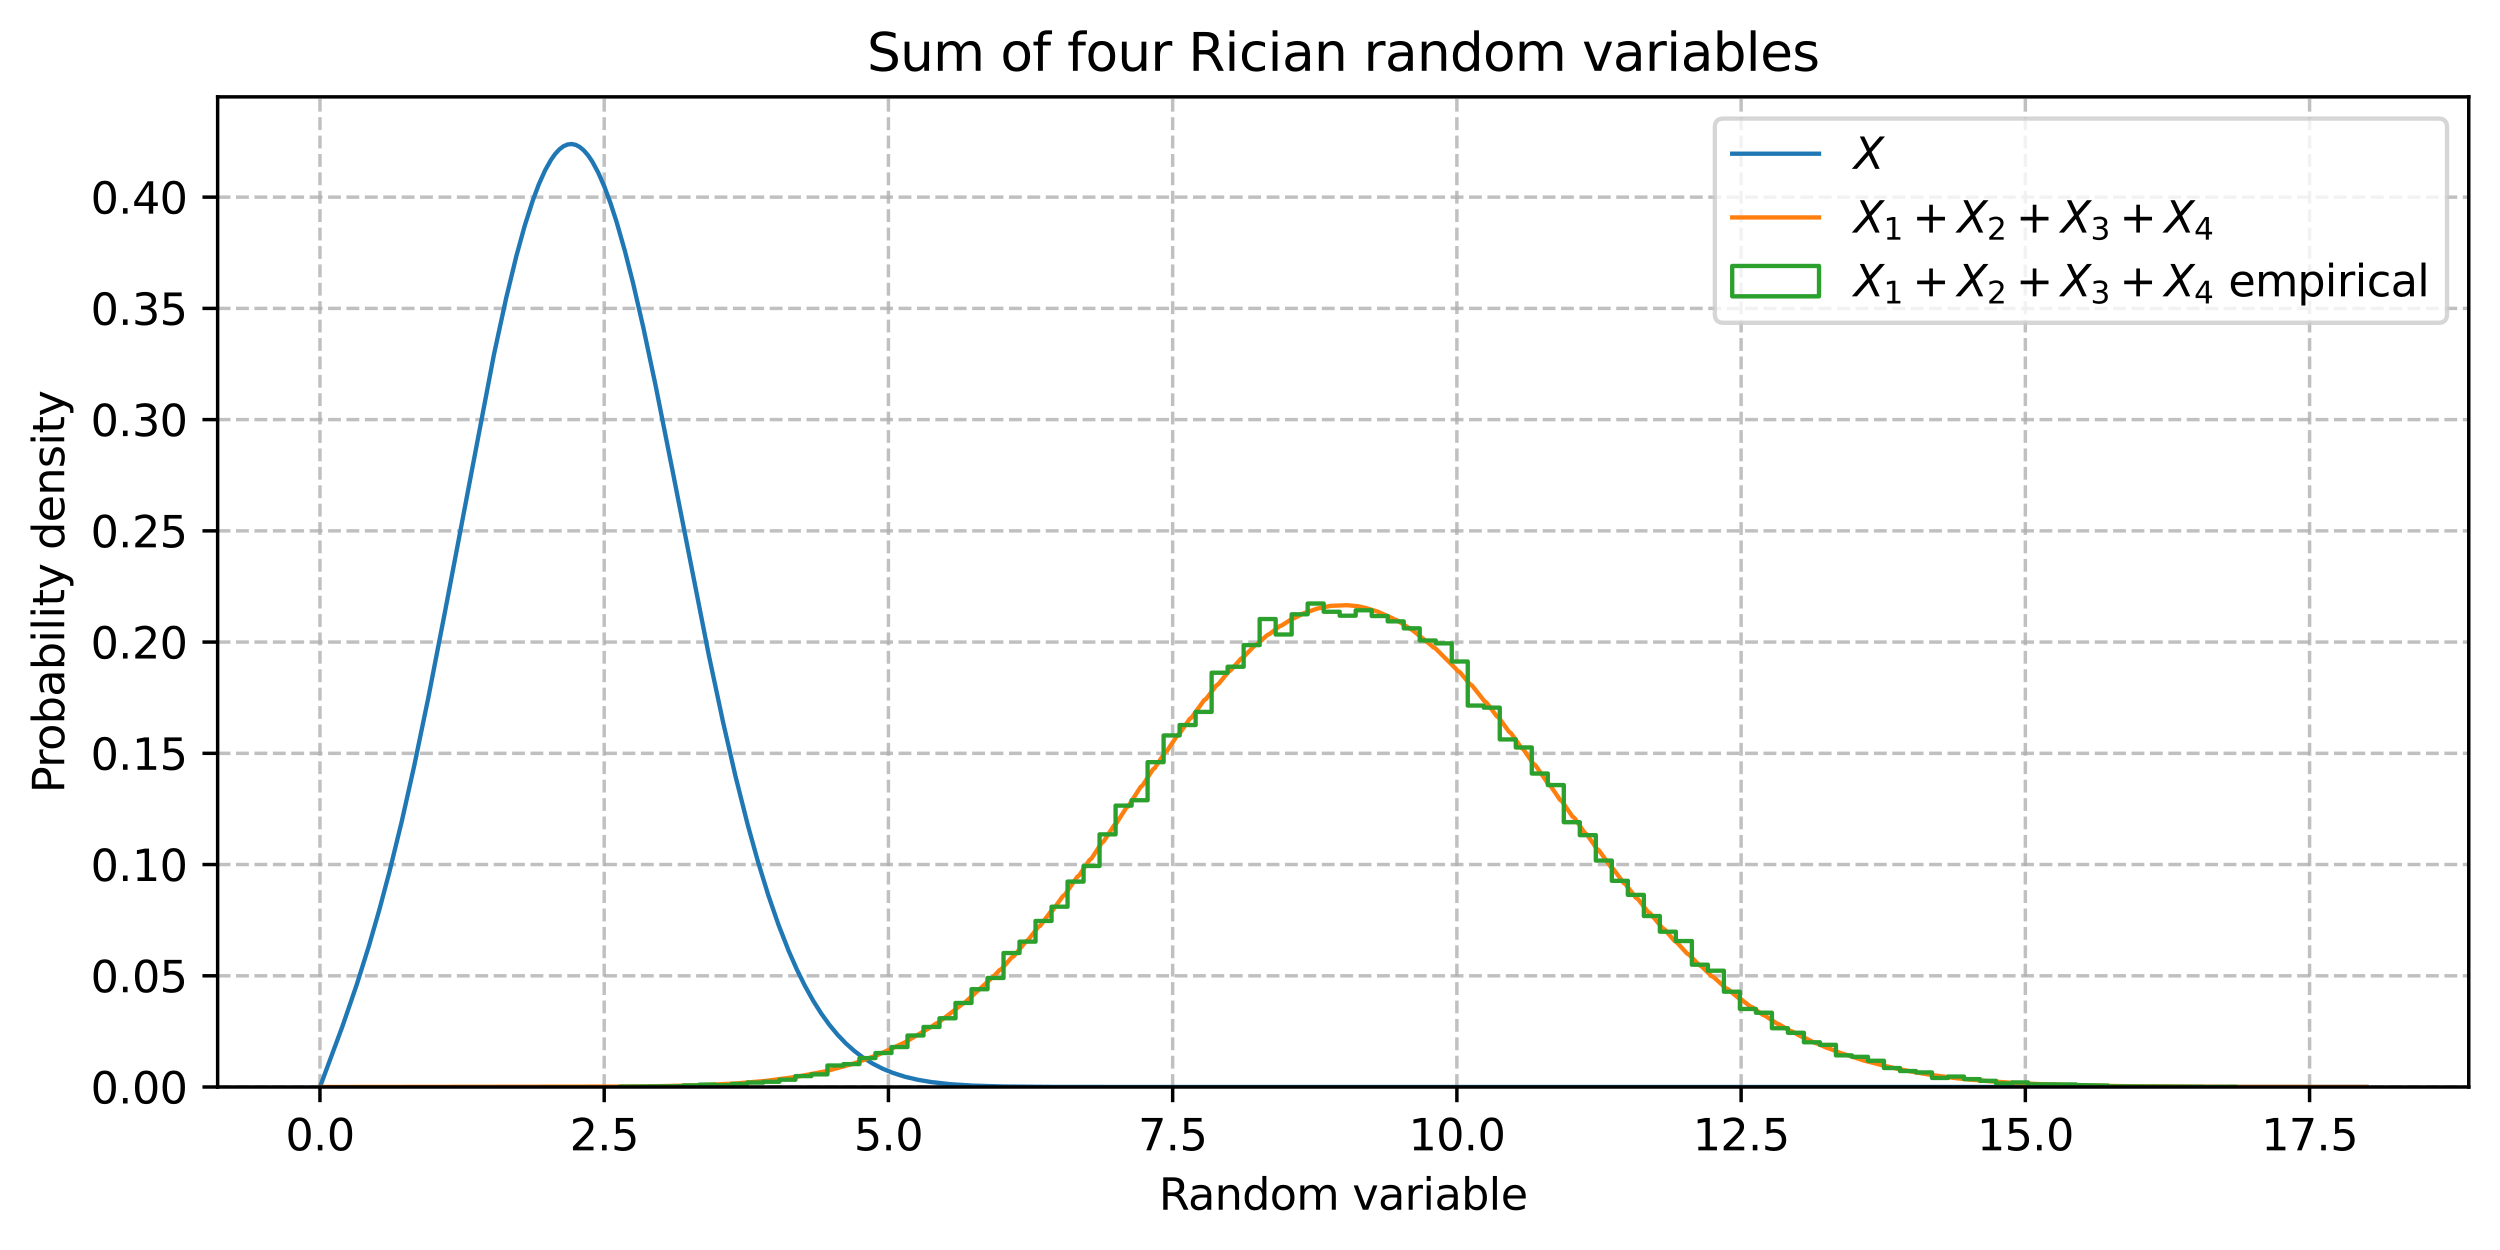 <?xml version="1.0" encoding="utf-8" standalone="no"?>
<!DOCTYPE svg PUBLIC "-//W3C//DTD SVG 1.1//EN"
  "http://www.w3.org/Graphics/SVG/1.1/DTD/svg11.dtd">
<svg xmlns:xlink="http://www.w3.org/1999/xlink" width="576pt" height="288pt" viewBox="0 0 576 288" xmlns="http://www.w3.org/2000/svg" version="1.1">
 <defs>
  <style type="text/css">*{stroke-linejoin: round; stroke-linecap: butt}</style>
 </defs>
 <g id="figure_1">
  <g id="patch_1">
   <path d="M 0 288 
L 576 288 
L 576 0 
L 0 0 
z
" style="fill: #ffffff"/>
  </g>
  <g id="axes_1">
   <g id="patch_2">
    <path d="M 50.144 250.444 
L 568.8 250.444 
L 568.8 22.318 
L 50.144 22.318 
z
" style="fill: #ffffff"/>
   </g>
   <g id="matplotlib.axis_1">
    <g id="xtick_1">
     <g id="line2d_1">
      <path d="M 73.719 250.444 
L 73.719 22.318 
" clip-path="url(#pac552945ea)" style="fill: none; stroke-dasharray: 2.96,1.28; stroke-dashoffset: 0; stroke: #b0b0b0; stroke-opacity: 0.8; stroke-width: 0.8"/>
     </g>
     <g id="line2d_2">
      <defs>
       <path id="me0e51d0c55" d="M 0 0 
L 0 3.5 
" style="stroke: #000000; stroke-width: 0.8"/>
      </defs>
      <g>
       <use xlink:href="#me0e51d0c55" x="73.719" y="250.444" style="stroke: #000000; stroke-width: 0.8"/>
      </g>
     </g>
     <g id="text_1">
      <!-- 0.0 -->
      <g transform="translate(65.767 265.042) scale(0.1 -0.1)">
       <defs>
        <path id="DejaVuSans-30" d="M 2034 4250 
Q 1547 4250 1301 3770 
Q 1056 3291 1056 2328 
Q 1056 1369 1301 889 
Q 1547 409 2034 409 
Q 2525 409 2770 889 
Q 3016 1369 3016 2328 
Q 3016 3291 2770 3770 
Q 2525 4250 2034 4250 
z
M 2034 4750 
Q 2819 4750 3233 4129 
Q 3647 3509 3647 2328 
Q 3647 1150 3233 529 
Q 2819 -91 2034 -91 
Q 1250 -91 836 529 
Q 422 1150 422 2328 
Q 422 3509 836 4129 
Q 1250 4750 2034 4750 
z
" transform="scale(0.016)"/>
        <path id="DejaVuSans-2e" d="M 684 794 
L 1344 794 
L 1344 0 
L 684 0 
L 684 794 
z
" transform="scale(0.016)"/>
       </defs>
       <use xlink:href="#DejaVuSans-30"/>
       <use xlink:href="#DejaVuSans-2e" transform="translate(63.623 0)"/>
       <use xlink:href="#DejaVuSans-30" transform="translate(95.41 0)"/>
      </g>
     </g>
    </g>
    <g id="xtick_2">
     <g id="line2d_3">
      <path d="M 139.206 250.444 
L 139.206 22.318 
" clip-path="url(#pac552945ea)" style="fill: none; stroke-dasharray: 2.96,1.28; stroke-dashoffset: 0; stroke: #b0b0b0; stroke-opacity: 0.8; stroke-width: 0.8"/>
     </g>
     <g id="line2d_4">
      <g>
       <use xlink:href="#me0e51d0c55" x="139.206" y="250.444" style="stroke: #000000; stroke-width: 0.8"/>
      </g>
     </g>
     <g id="text_2">
      <!-- 2.5 -->
      <g transform="translate(131.254 265.042) scale(0.1 -0.1)">
       <defs>
        <path id="DejaVuSans-32" d="M 1228 531 
L 3431 531 
L 3431 0 
L 469 0 
L 469 531 
Q 828 903 1448 1529 
Q 2069 2156 2228 2338 
Q 2531 2678 2651 2914 
Q 2772 3150 2772 3378 
Q 2772 3750 2511 3984 
Q 2250 4219 1831 4219 
Q 1534 4219 1204 4116 
Q 875 4013 500 3803 
L 500 4441 
Q 881 4594 1212 4672 
Q 1544 4750 1819 4750 
Q 2544 4750 2975 4387 
Q 3406 4025 3406 3419 
Q 3406 3131 3298 2873 
Q 3191 2616 2906 2266 
Q 2828 2175 2409 1742 
Q 1991 1309 1228 531 
z
" transform="scale(0.016)"/>
        <path id="DejaVuSans-35" d="M 691 4666 
L 3169 4666 
L 3169 4134 
L 1269 4134 
L 1269 2991 
Q 1406 3038 1543 3061 
Q 1681 3084 1819 3084 
Q 2600 3084 3056 2656 
Q 3513 2228 3513 1497 
Q 3513 744 3044 326 
Q 2575 -91 1722 -91 
Q 1428 -91 1123 -41 
Q 819 9 494 109 
L 494 744 
Q 775 591 1075 516 
Q 1375 441 1709 441 
Q 2250 441 2565 725 
Q 2881 1009 2881 1497 
Q 2881 1984 2565 2268 
Q 2250 2553 1709 2553 
Q 1456 2553 1204 2497 
Q 953 2441 691 2322 
L 691 4666 
z
" transform="scale(0.016)"/>
       </defs>
       <use xlink:href="#DejaVuSans-32"/>
       <use xlink:href="#DejaVuSans-2e" transform="translate(63.623 0)"/>
       <use xlink:href="#DejaVuSans-35" transform="translate(95.41 0)"/>
      </g>
     </g>
    </g>
    <g id="xtick_3">
     <g id="line2d_5">
      <path d="M 204.693 250.444 
L 204.693 22.318 
" clip-path="url(#pac552945ea)" style="fill: none; stroke-dasharray: 2.96,1.28; stroke-dashoffset: 0; stroke: #b0b0b0; stroke-opacity: 0.8; stroke-width: 0.8"/>
     </g>
     <g id="line2d_6">
      <g>
       <use xlink:href="#me0e51d0c55" x="204.693" y="250.444" style="stroke: #000000; stroke-width: 0.8"/>
      </g>
     </g>
     <g id="text_3">
      <!-- 5.0 -->
      <g transform="translate(196.741 265.042) scale(0.1 -0.1)">
       <use xlink:href="#DejaVuSans-35"/>
       <use xlink:href="#DejaVuSans-2e" transform="translate(63.623 0)"/>
       <use xlink:href="#DejaVuSans-30" transform="translate(95.41 0)"/>
      </g>
     </g>
    </g>
    <g id="xtick_4">
     <g id="line2d_7">
      <path d="M 270.18 250.444 
L 270.18 22.318 
" clip-path="url(#pac552945ea)" style="fill: none; stroke-dasharray: 2.96,1.28; stroke-dashoffset: 0; stroke: #b0b0b0; stroke-opacity: 0.8; stroke-width: 0.8"/>
     </g>
     <g id="line2d_8">
      <g>
       <use xlink:href="#me0e51d0c55" x="270.18" y="250.444" style="stroke: #000000; stroke-width: 0.8"/>
      </g>
     </g>
     <g id="text_4">
      <!-- 7.5 -->
      <g transform="translate(262.228 265.042) scale(0.1 -0.1)">
       <defs>
        <path id="DejaVuSans-37" d="M 525 4666 
L 3525 4666 
L 3525 4397 
L 1831 0 
L 1172 0 
L 2766 4134 
L 525 4134 
L 525 4666 
z
" transform="scale(0.016)"/>
       </defs>
       <use xlink:href="#DejaVuSans-37"/>
       <use xlink:href="#DejaVuSans-2e" transform="translate(63.623 0)"/>
       <use xlink:href="#DejaVuSans-35" transform="translate(95.41 0)"/>
      </g>
     </g>
    </g>
    <g id="xtick_5">
     <g id="line2d_9">
      <path d="M 335.667 250.444 
L 335.667 22.318 
" clip-path="url(#pac552945ea)" style="fill: none; stroke-dasharray: 2.96,1.28; stroke-dashoffset: 0; stroke: #b0b0b0; stroke-opacity: 0.8; stroke-width: 0.8"/>
     </g>
     <g id="line2d_10">
      <g>
       <use xlink:href="#me0e51d0c55" x="335.667" y="250.444" style="stroke: #000000; stroke-width: 0.8"/>
      </g>
     </g>
     <g id="text_5">
      <!-- 10.0 -->
      <g transform="translate(324.534 265.042) scale(0.1 -0.1)">
       <defs>
        <path id="DejaVuSans-31" d="M 794 531 
L 1825 531 
L 1825 4091 
L 703 3866 
L 703 4441 
L 1819 4666 
L 2450 4666 
L 2450 531 
L 3481 531 
L 3481 0 
L 794 0 
L 794 531 
z
" transform="scale(0.016)"/>
       </defs>
       <use xlink:href="#DejaVuSans-31"/>
       <use xlink:href="#DejaVuSans-30" transform="translate(63.623 0)"/>
       <use xlink:href="#DejaVuSans-2e" transform="translate(127.246 0)"/>
       <use xlink:href="#DejaVuSans-30" transform="translate(159.033 0)"/>
      </g>
     </g>
    </g>
    <g id="xtick_6">
     <g id="line2d_11">
      <path d="M 401.154 250.444 
L 401.154 22.318 
" clip-path="url(#pac552945ea)" style="fill: none; stroke-dasharray: 2.96,1.28; stroke-dashoffset: 0; stroke: #b0b0b0; stroke-opacity: 0.8; stroke-width: 0.8"/>
     </g>
     <g id="line2d_12">
      <g>
       <use xlink:href="#me0e51d0c55" x="401.154" y="250.444" style="stroke: #000000; stroke-width: 0.8"/>
      </g>
     </g>
     <g id="text_6">
      <!-- 12.5 -->
      <g transform="translate(390.021 265.042) scale(0.1 -0.1)">
       <use xlink:href="#DejaVuSans-31"/>
       <use xlink:href="#DejaVuSans-32" transform="translate(63.623 0)"/>
       <use xlink:href="#DejaVuSans-2e" transform="translate(127.246 0)"/>
       <use xlink:href="#DejaVuSans-35" transform="translate(159.033 0)"/>
      </g>
     </g>
    </g>
    <g id="xtick_7">
     <g id="line2d_13">
      <path d="M 466.64 250.444 
L 466.64 22.318 
" clip-path="url(#pac552945ea)" style="fill: none; stroke-dasharray: 2.96,1.28; stroke-dashoffset: 0; stroke: #b0b0b0; stroke-opacity: 0.8; stroke-width: 0.8"/>
     </g>
     <g id="line2d_14">
      <g>
       <use xlink:href="#me0e51d0c55" x="466.64" y="250.444" style="stroke: #000000; stroke-width: 0.8"/>
      </g>
     </g>
     <g id="text_7">
      <!-- 15.0 -->
      <g transform="translate(455.508 265.042) scale(0.1 -0.1)">
       <use xlink:href="#DejaVuSans-31"/>
       <use xlink:href="#DejaVuSans-35" transform="translate(63.623 0)"/>
       <use xlink:href="#DejaVuSans-2e" transform="translate(127.246 0)"/>
       <use xlink:href="#DejaVuSans-30" transform="translate(159.033 0)"/>
      </g>
     </g>
    </g>
    <g id="xtick_8">
     <g id="line2d_15">
      <path d="M 532.127 250.444 
L 532.127 22.318 
" clip-path="url(#pac552945ea)" style="fill: none; stroke-dasharray: 2.96,1.28; stroke-dashoffset: 0; stroke: #b0b0b0; stroke-opacity: 0.8; stroke-width: 0.8"/>
     </g>
     <g id="line2d_16">
      <g>
       <use xlink:href="#me0e51d0c55" x="532.127" y="250.444" style="stroke: #000000; stroke-width: 0.8"/>
      </g>
     </g>
     <g id="text_8">
      <!-- 17.5 -->
      <g transform="translate(520.995 265.042) scale(0.1 -0.1)">
       <use xlink:href="#DejaVuSans-31"/>
       <use xlink:href="#DejaVuSans-37" transform="translate(63.623 0)"/>
       <use xlink:href="#DejaVuSans-2e" transform="translate(127.246 0)"/>
       <use xlink:href="#DejaVuSans-35" transform="translate(159.033 0)"/>
      </g>
     </g>
    </g>
    <g id="text_9">
     <!-- Random variable -->
     <g transform="translate(267.012 278.72) scale(0.1 -0.1)">
      <defs>
       <path id="DejaVuSans-52" d="M 2841 2188 
Q 3044 2119 3236 1894 
Q 3428 1669 3622 1275 
L 4263 0 
L 3584 0 
L 2988 1197 
Q 2756 1666 2539 1819 
Q 2322 1972 1947 1972 
L 1259 1972 
L 1259 0 
L 628 0 
L 628 4666 
L 2053 4666 
Q 2853 4666 3247 4331 
Q 3641 3997 3641 3322 
Q 3641 2881 3436 2590 
Q 3231 2300 2841 2188 
z
M 1259 4147 
L 1259 2491 
L 2053 2491 
Q 2509 2491 2742 2702 
Q 2975 2913 2975 3322 
Q 2975 3731 2742 3939 
Q 2509 4147 2053 4147 
L 1259 4147 
z
" transform="scale(0.016)"/>
       <path id="DejaVuSans-61" d="M 2194 1759 
Q 1497 1759 1228 1600 
Q 959 1441 959 1056 
Q 959 750 1161 570 
Q 1363 391 1709 391 
Q 2188 391 2477 730 
Q 2766 1069 2766 1631 
L 2766 1759 
L 2194 1759 
z
M 3341 1997 
L 3341 0 
L 2766 0 
L 2766 531 
Q 2569 213 2275 61 
Q 1981 -91 1556 -91 
Q 1019 -91 701 211 
Q 384 513 384 1019 
Q 384 1609 779 1909 
Q 1175 2209 1959 2209 
L 2766 2209 
L 2766 2266 
Q 2766 2663 2505 2880 
Q 2244 3097 1772 3097 
Q 1472 3097 1187 3025 
Q 903 2953 641 2809 
L 641 3341 
Q 956 3463 1253 3523 
Q 1550 3584 1831 3584 
Q 2591 3584 2966 3190 
Q 3341 2797 3341 1997 
z
" transform="scale(0.016)"/>
       <path id="DejaVuSans-6e" d="M 3513 2113 
L 3513 0 
L 2938 0 
L 2938 2094 
Q 2938 2591 2744 2837 
Q 2550 3084 2163 3084 
Q 1697 3084 1428 2787 
Q 1159 2491 1159 1978 
L 1159 0 
L 581 0 
L 581 3500 
L 1159 3500 
L 1159 2956 
Q 1366 3272 1645 3428 
Q 1925 3584 2291 3584 
Q 2894 3584 3203 3211 
Q 3513 2838 3513 2113 
z
" transform="scale(0.016)"/>
       <path id="DejaVuSans-64" d="M 2906 2969 
L 2906 4863 
L 3481 4863 
L 3481 0 
L 2906 0 
L 2906 525 
Q 2725 213 2448 61 
Q 2172 -91 1784 -91 
Q 1150 -91 751 415 
Q 353 922 353 1747 
Q 353 2572 751 3078 
Q 1150 3584 1784 3584 
Q 2172 3584 2448 3432 
Q 2725 3281 2906 2969 
z
M 947 1747 
Q 947 1113 1208 752 
Q 1469 391 1925 391 
Q 2381 391 2643 752 
Q 2906 1113 2906 1747 
Q 2906 2381 2643 2742 
Q 2381 3103 1925 3103 
Q 1469 3103 1208 2742 
Q 947 2381 947 1747 
z
" transform="scale(0.016)"/>
       <path id="DejaVuSans-6f" d="M 1959 3097 
Q 1497 3097 1228 2736 
Q 959 2375 959 1747 
Q 959 1119 1226 758 
Q 1494 397 1959 397 
Q 2419 397 2687 759 
Q 2956 1122 2956 1747 
Q 2956 2369 2687 2733 
Q 2419 3097 1959 3097 
z
M 1959 3584 
Q 2709 3584 3137 3096 
Q 3566 2609 3566 1747 
Q 3566 888 3137 398 
Q 2709 -91 1959 -91 
Q 1206 -91 779 398 
Q 353 888 353 1747 
Q 353 2609 779 3096 
Q 1206 3584 1959 3584 
z
" transform="scale(0.016)"/>
       <path id="DejaVuSans-6d" d="M 3328 2828 
Q 3544 3216 3844 3400 
Q 4144 3584 4550 3584 
Q 5097 3584 5394 3201 
Q 5691 2819 5691 2113 
L 5691 0 
L 5113 0 
L 5113 2094 
Q 5113 2597 4934 2840 
Q 4756 3084 4391 3084 
Q 3944 3084 3684 2787 
Q 3425 2491 3425 1978 
L 3425 0 
L 2847 0 
L 2847 2094 
Q 2847 2600 2669 2842 
Q 2491 3084 2119 3084 
Q 1678 3084 1418 2786 
Q 1159 2488 1159 1978 
L 1159 0 
L 581 0 
L 581 3500 
L 1159 3500 
L 1159 2956 
Q 1356 3278 1631 3431 
Q 1906 3584 2284 3584 
Q 2666 3584 2933 3390 
Q 3200 3197 3328 2828 
z
" transform="scale(0.016)"/>
       <path id="DejaVuSans-20" transform="scale(0.016)"/>
       <path id="DejaVuSans-76" d="M 191 3500 
L 800 3500 
L 1894 563 
L 2988 3500 
L 3597 3500 
L 2284 0 
L 1503 0 
L 191 3500 
z
" transform="scale(0.016)"/>
       <path id="DejaVuSans-72" d="M 2631 2963 
Q 2534 3019 2420 3045 
Q 2306 3072 2169 3072 
Q 1681 3072 1420 2755 
Q 1159 2438 1159 1844 
L 1159 0 
L 581 0 
L 581 3500 
L 1159 3500 
L 1159 2956 
Q 1341 3275 1631 3429 
Q 1922 3584 2338 3584 
Q 2397 3584 2469 3576 
Q 2541 3569 2628 3553 
L 2631 2963 
z
" transform="scale(0.016)"/>
       <path id="DejaVuSans-69" d="M 603 3500 
L 1178 3500 
L 1178 0 
L 603 0 
L 603 3500 
z
M 603 4863 
L 1178 4863 
L 1178 4134 
L 603 4134 
L 603 4863 
z
" transform="scale(0.016)"/>
       <path id="DejaVuSans-62" d="M 3116 1747 
Q 3116 2381 2855 2742 
Q 2594 3103 2138 3103 
Q 1681 3103 1420 2742 
Q 1159 2381 1159 1747 
Q 1159 1113 1420 752 
Q 1681 391 2138 391 
Q 2594 391 2855 752 
Q 3116 1113 3116 1747 
z
M 1159 2969 
Q 1341 3281 1617 3432 
Q 1894 3584 2278 3584 
Q 2916 3584 3314 3078 
Q 3713 2572 3713 1747 
Q 3713 922 3314 415 
Q 2916 -91 2278 -91 
Q 1894 -91 1617 61 
Q 1341 213 1159 525 
L 1159 0 
L 581 0 
L 581 4863 
L 1159 4863 
L 1159 2969 
z
" transform="scale(0.016)"/>
       <path id="DejaVuSans-6c" d="M 603 4863 
L 1178 4863 
L 1178 0 
L 603 0 
L 603 4863 
z
" transform="scale(0.016)"/>
       <path id="DejaVuSans-65" d="M 3597 1894 
L 3597 1613 
L 953 1613 
Q 991 1019 1311 708 
Q 1631 397 2203 397 
Q 2534 397 2845 478 
Q 3156 559 3463 722 
L 3463 178 
Q 3153 47 2828 -22 
Q 2503 -91 2169 -91 
Q 1331 -91 842 396 
Q 353 884 353 1716 
Q 353 2575 817 3079 
Q 1281 3584 2069 3584 
Q 2775 3584 3186 3129 
Q 3597 2675 3597 1894 
z
M 3022 2063 
Q 3016 2534 2758 2815 
Q 2500 3097 2075 3097 
Q 1594 3097 1305 2825 
Q 1016 2553 972 2059 
L 3022 2063 
z
" transform="scale(0.016)"/>
      </defs>
      <use xlink:href="#DejaVuSans-52"/>
      <use xlink:href="#DejaVuSans-61" transform="translate(67.232 0)"/>
      <use xlink:href="#DejaVuSans-6e" transform="translate(128.512 0)"/>
      <use xlink:href="#DejaVuSans-64" transform="translate(191.891 0)"/>
      <use xlink:href="#DejaVuSans-6f" transform="translate(255.367 0)"/>
      <use xlink:href="#DejaVuSans-6d" transform="translate(316.549 0)"/>
      <use xlink:href="#DejaVuSans-20" transform="translate(413.961 0)"/>
      <use xlink:href="#DejaVuSans-76" transform="translate(445.748 0)"/>
      <use xlink:href="#DejaVuSans-61" transform="translate(504.928 0)"/>
      <use xlink:href="#DejaVuSans-72" transform="translate(566.207 0)"/>
      <use xlink:href="#DejaVuSans-69" transform="translate(607.32 0)"/>
      <use xlink:href="#DejaVuSans-61" transform="translate(635.104 0)"/>
      <use xlink:href="#DejaVuSans-62" transform="translate(696.383 0)"/>
      <use xlink:href="#DejaVuSans-6c" transform="translate(759.859 0)"/>
      <use xlink:href="#DejaVuSans-65" transform="translate(787.643 0)"/>
     </g>
    </g>
   </g>
   <g id="matplotlib.axis_2">
    <g id="ytick_1">
     <g id="line2d_17">
      <path d="M 50.144 250.444 
L 568.8 250.444 
" clip-path="url(#pac552945ea)" style="fill: none; stroke-dasharray: 2.96,1.28; stroke-dashoffset: 0; stroke: #b0b0b0; stroke-opacity: 0.8; stroke-width: 0.8"/>
     </g>
     <g id="line2d_18">
      <defs>
       <path id="maeb12150f0" d="M 0 0 
L -3.5 0 
" style="stroke: #000000; stroke-width: 0.8"/>
      </defs>
      <g>
       <use xlink:href="#maeb12150f0" x="50.144" y="250.444" style="stroke: #000000; stroke-width: 0.8"/>
      </g>
     </g>
     <g id="text_10">
      <!-- 0.00 -->
      <g transform="translate(20.878 254.243) scale(0.1 -0.1)">
       <use xlink:href="#DejaVuSans-30"/>
       <use xlink:href="#DejaVuSans-2e" transform="translate(63.623 0)"/>
       <use xlink:href="#DejaVuSans-30" transform="translate(95.41 0)"/>
       <use xlink:href="#DejaVuSans-30" transform="translate(159.033 0)"/>
      </g>
     </g>
    </g>
    <g id="ytick_2">
     <g id="line2d_19">
      <path d="M 50.144 224.817 
L 568.8 224.817 
" clip-path="url(#pac552945ea)" style="fill: none; stroke-dasharray: 2.96,1.28; stroke-dashoffset: 0; stroke: #b0b0b0; stroke-opacity: 0.8; stroke-width: 0.8"/>
     </g>
     <g id="line2d_20">
      <g>
       <use xlink:href="#maeb12150f0" x="50.144" y="224.817" style="stroke: #000000; stroke-width: 0.8"/>
      </g>
     </g>
     <g id="text_11">
      <!-- 0.05 -->
      <g transform="translate(20.878 228.616) scale(0.1 -0.1)">
       <use xlink:href="#DejaVuSans-30"/>
       <use xlink:href="#DejaVuSans-2e" transform="translate(63.623 0)"/>
       <use xlink:href="#DejaVuSans-30" transform="translate(95.41 0)"/>
       <use xlink:href="#DejaVuSans-35" transform="translate(159.033 0)"/>
      </g>
     </g>
    </g>
    <g id="ytick_3">
     <g id="line2d_21">
      <path d="M 50.144 199.189 
L 568.8 199.189 
" clip-path="url(#pac552945ea)" style="fill: none; stroke-dasharray: 2.96,1.28; stroke-dashoffset: 0; stroke: #b0b0b0; stroke-opacity: 0.8; stroke-width: 0.8"/>
     </g>
     <g id="line2d_22">
      <g>
       <use xlink:href="#maeb12150f0" x="50.144" y="199.189" style="stroke: #000000; stroke-width: 0.8"/>
      </g>
     </g>
     <g id="text_12">
      <!-- 0.10 -->
      <g transform="translate(20.878 202.989) scale(0.1 -0.1)">
       <use xlink:href="#DejaVuSans-30"/>
       <use xlink:href="#DejaVuSans-2e" transform="translate(63.623 0)"/>
       <use xlink:href="#DejaVuSans-31" transform="translate(95.41 0)"/>
       <use xlink:href="#DejaVuSans-30" transform="translate(159.033 0)"/>
      </g>
     </g>
    </g>
    <g id="ytick_4">
     <g id="line2d_23">
      <path d="M 50.144 173.562 
L 568.8 173.562 
" clip-path="url(#pac552945ea)" style="fill: none; stroke-dasharray: 2.96,1.28; stroke-dashoffset: 0; stroke: #b0b0b0; stroke-opacity: 0.8; stroke-width: 0.8"/>
     </g>
     <g id="line2d_24">
      <g>
       <use xlink:href="#maeb12150f0" x="50.144" y="173.562" style="stroke: #000000; stroke-width: 0.8"/>
      </g>
     </g>
     <g id="text_13">
      <!-- 0.15 -->
      <g transform="translate(20.878 177.361) scale(0.1 -0.1)">
       <use xlink:href="#DejaVuSans-30"/>
       <use xlink:href="#DejaVuSans-2e" transform="translate(63.623 0)"/>
       <use xlink:href="#DejaVuSans-31" transform="translate(95.41 0)"/>
       <use xlink:href="#DejaVuSans-35" transform="translate(159.033 0)"/>
      </g>
     </g>
    </g>
    <g id="ytick_5">
     <g id="line2d_25">
      <path d="M 50.144 147.935 
L 568.8 147.935 
" clip-path="url(#pac552945ea)" style="fill: none; stroke-dasharray: 2.96,1.28; stroke-dashoffset: 0; stroke: #b0b0b0; stroke-opacity: 0.8; stroke-width: 0.8"/>
     </g>
     <g id="line2d_26">
      <g>
       <use xlink:href="#maeb12150f0" x="50.144" y="147.935" style="stroke: #000000; stroke-width: 0.8"/>
      </g>
     </g>
     <g id="text_14">
      <!-- 0.20 -->
      <g transform="translate(20.878 151.734) scale(0.1 -0.1)">
       <use xlink:href="#DejaVuSans-30"/>
       <use xlink:href="#DejaVuSans-2e" transform="translate(63.623 0)"/>
       <use xlink:href="#DejaVuSans-32" transform="translate(95.41 0)"/>
       <use xlink:href="#DejaVuSans-30" transform="translate(159.033 0)"/>
      </g>
     </g>
    </g>
    <g id="ytick_6">
     <g id="line2d_27">
      <path d="M 50.144 122.308 
L 568.8 122.308 
" clip-path="url(#pac552945ea)" style="fill: none; stroke-dasharray: 2.96,1.28; stroke-dashoffset: 0; stroke: #b0b0b0; stroke-opacity: 0.8; stroke-width: 0.8"/>
     </g>
     <g id="line2d_28">
      <g>
       <use xlink:href="#maeb12150f0" x="50.144" y="122.308" style="stroke: #000000; stroke-width: 0.8"/>
      </g>
     </g>
     <g id="text_15">
      <!-- 0.25 -->
      <g transform="translate(20.878 126.107) scale(0.1 -0.1)">
       <use xlink:href="#DejaVuSans-30"/>
       <use xlink:href="#DejaVuSans-2e" transform="translate(63.623 0)"/>
       <use xlink:href="#DejaVuSans-32" transform="translate(95.41 0)"/>
       <use xlink:href="#DejaVuSans-35" transform="translate(159.033 0)"/>
      </g>
     </g>
    </g>
    <g id="ytick_7">
     <g id="line2d_29">
      <path d="M 50.144 96.681 
L 568.8 96.681 
" clip-path="url(#pac552945ea)" style="fill: none; stroke-dasharray: 2.96,1.28; stroke-dashoffset: 0; stroke: #b0b0b0; stroke-opacity: 0.8; stroke-width: 0.8"/>
     </g>
     <g id="line2d_30">
      <g>
       <use xlink:href="#maeb12150f0" x="50.144" y="96.681" style="stroke: #000000; stroke-width: 0.8"/>
      </g>
     </g>
     <g id="text_16">
      <!-- 0.30 -->
      <g transform="translate(20.878 100.48) scale(0.1 -0.1)">
       <defs>
        <path id="DejaVuSans-33" d="M 2597 2516 
Q 3050 2419 3304 2112 
Q 3559 1806 3559 1356 
Q 3559 666 3084 287 
Q 2609 -91 1734 -91 
Q 1441 -91 1130 -33 
Q 819 25 488 141 
L 488 750 
Q 750 597 1062 519 
Q 1375 441 1716 441 
Q 2309 441 2620 675 
Q 2931 909 2931 1356 
Q 2931 1769 2642 2001 
Q 2353 2234 1838 2234 
L 1294 2234 
L 1294 2753 
L 1863 2753 
Q 2328 2753 2575 2939 
Q 2822 3125 2822 3475 
Q 2822 3834 2567 4026 
Q 2313 4219 1838 4219 
Q 1578 4219 1281 4162 
Q 984 4106 628 3988 
L 628 4550 
Q 988 4650 1302 4700 
Q 1616 4750 1894 4750 
Q 2613 4750 3031 4423 
Q 3450 4097 3450 3541 
Q 3450 3153 3228 2886 
Q 3006 2619 2597 2516 
z
" transform="scale(0.016)"/>
       </defs>
       <use xlink:href="#DejaVuSans-30"/>
       <use xlink:href="#DejaVuSans-2e" transform="translate(63.623 0)"/>
       <use xlink:href="#DejaVuSans-33" transform="translate(95.41 0)"/>
       <use xlink:href="#DejaVuSans-30" transform="translate(159.033 0)"/>
      </g>
     </g>
    </g>
    <g id="ytick_8">
     <g id="line2d_31">
      <path d="M 50.144 71.053 
L 568.8 71.053 
" clip-path="url(#pac552945ea)" style="fill: none; stroke-dasharray: 2.96,1.28; stroke-dashoffset: 0; stroke: #b0b0b0; stroke-opacity: 0.8; stroke-width: 0.8"/>
     </g>
     <g id="line2d_32">
      <g>
       <use xlink:href="#maeb12150f0" x="50.144" y="71.053" style="stroke: #000000; stroke-width: 0.8"/>
      </g>
     </g>
     <g id="text_17">
      <!-- 0.35 -->
      <g transform="translate(20.878 74.853) scale(0.1 -0.1)">
       <use xlink:href="#DejaVuSans-30"/>
       <use xlink:href="#DejaVuSans-2e" transform="translate(63.623 0)"/>
       <use xlink:href="#DejaVuSans-33" transform="translate(95.41 0)"/>
       <use xlink:href="#DejaVuSans-35" transform="translate(159.033 0)"/>
      </g>
     </g>
    </g>
    <g id="ytick_9">
     <g id="line2d_33">
      <path d="M 50.144 45.426 
L 568.8 45.426 
" clip-path="url(#pac552945ea)" style="fill: none; stroke-dasharray: 2.96,1.28; stroke-dashoffset: 0; stroke: #b0b0b0; stroke-opacity: 0.8; stroke-width: 0.8"/>
     </g>
     <g id="line2d_34">
      <g>
       <use xlink:href="#maeb12150f0" x="50.144" y="45.426" style="stroke: #000000; stroke-width: 0.8"/>
      </g>
     </g>
     <g id="text_18">
      <!-- 0.40 -->
      <g transform="translate(20.878 49.226) scale(0.1 -0.1)">
       <defs>
        <path id="DejaVuSans-34" d="M 2419 4116 
L 825 1625 
L 2419 1625 
L 2419 4116 
z
M 2253 4666 
L 3047 4666 
L 3047 1625 
L 3713 1625 
L 3713 1100 
L 3047 1100 
L 3047 0 
L 2419 0 
L 2419 1100 
L 313 1100 
L 313 1709 
L 2253 4666 
z
" transform="scale(0.016)"/>
       </defs>
       <use xlink:href="#DejaVuSans-30"/>
       <use xlink:href="#DejaVuSans-2e" transform="translate(63.623 0)"/>
       <use xlink:href="#DejaVuSans-34" transform="translate(95.41 0)"/>
       <use xlink:href="#DejaVuSans-30" transform="translate(159.033 0)"/>
      </g>
     </g>
    </g>
    <g id="text_19">
     <!-- Probability density -->
     <g transform="translate(14.798 182.732) rotate(-90) scale(0.1 -0.1)">
      <defs>
       <path id="DejaVuSans-50" d="M 1259 4147 
L 1259 2394 
L 2053 2394 
Q 2494 2394 2734 2622 
Q 2975 2850 2975 3272 
Q 2975 3691 2734 3919 
Q 2494 4147 2053 4147 
L 1259 4147 
z
M 628 4666 
L 2053 4666 
Q 2838 4666 3239 4311 
Q 3641 3956 3641 3272 
Q 3641 2581 3239 2228 
Q 2838 1875 2053 1875 
L 1259 1875 
L 1259 0 
L 628 0 
L 628 4666 
z
" transform="scale(0.016)"/>
       <path id="DejaVuSans-74" d="M 1172 4494 
L 1172 3500 
L 2356 3500 
L 2356 3053 
L 1172 3053 
L 1172 1153 
Q 1172 725 1289 603 
Q 1406 481 1766 481 
L 2356 481 
L 2356 0 
L 1766 0 
Q 1100 0 847 248 
Q 594 497 594 1153 
L 594 3053 
L 172 3053 
L 172 3500 
L 594 3500 
L 594 4494 
L 1172 4494 
z
" transform="scale(0.016)"/>
       <path id="DejaVuSans-79" d="M 2059 -325 
Q 1816 -950 1584 -1140 
Q 1353 -1331 966 -1331 
L 506 -1331 
L 506 -850 
L 844 -850 
Q 1081 -850 1212 -737 
Q 1344 -625 1503 -206 
L 1606 56 
L 191 3500 
L 800 3500 
L 1894 763 
L 2988 3500 
L 3597 3500 
L 2059 -325 
z
" transform="scale(0.016)"/>
       <path id="DejaVuSans-73" d="M 2834 3397 
L 2834 2853 
Q 2591 2978 2328 3040 
Q 2066 3103 1784 3103 
Q 1356 3103 1142 2972 
Q 928 2841 928 2578 
Q 928 2378 1081 2264 
Q 1234 2150 1697 2047 
L 1894 2003 
Q 2506 1872 2764 1633 
Q 3022 1394 3022 966 
Q 3022 478 2636 193 
Q 2250 -91 1575 -91 
Q 1294 -91 989 -36 
Q 684 19 347 128 
L 347 722 
Q 666 556 975 473 
Q 1284 391 1588 391 
Q 1994 391 2212 530 
Q 2431 669 2431 922 
Q 2431 1156 2273 1281 
Q 2116 1406 1581 1522 
L 1381 1569 
Q 847 1681 609 1914 
Q 372 2147 372 2553 
Q 372 3047 722 3315 
Q 1072 3584 1716 3584 
Q 2034 3584 2315 3537 
Q 2597 3491 2834 3397 
z
" transform="scale(0.016)"/>
      </defs>
      <use xlink:href="#DejaVuSans-50"/>
      <use xlink:href="#DejaVuSans-72" transform="translate(58.553 0)"/>
      <use xlink:href="#DejaVuSans-6f" transform="translate(97.416 0)"/>
      <use xlink:href="#DejaVuSans-62" transform="translate(158.598 0)"/>
      <use xlink:href="#DejaVuSans-61" transform="translate(222.074 0)"/>
      <use xlink:href="#DejaVuSans-62" transform="translate(283.354 0)"/>
      <use xlink:href="#DejaVuSans-69" transform="translate(346.83 0)"/>
      <use xlink:href="#DejaVuSans-6c" transform="translate(374.613 0)"/>
      <use xlink:href="#DejaVuSans-69" transform="translate(402.396 0)"/>
      <use xlink:href="#DejaVuSans-74" transform="translate(430.18 0)"/>
      <use xlink:href="#DejaVuSans-79" transform="translate(469.389 0)"/>
      <use xlink:href="#DejaVuSans-20" transform="translate(528.568 0)"/>
      <use xlink:href="#DejaVuSans-64" transform="translate(560.355 0)"/>
      <use xlink:href="#DejaVuSans-65" transform="translate(623.832 0)"/>
      <use xlink:href="#DejaVuSans-6e" transform="translate(685.355 0)"/>
      <use xlink:href="#DejaVuSans-73" transform="translate(748.734 0)"/>
      <use xlink:href="#DejaVuSans-69" transform="translate(800.834 0)"/>
      <use xlink:href="#DejaVuSans-74" transform="translate(828.617 0)"/>
      <use xlink:href="#DejaVuSans-79" transform="translate(867.826 0)"/>
     </g>
    </g>
   </g>
   <g id="line2d_35">
    <path d="M 73.719 250.444 
L 78.906 236.443 
L 82.206 226.821 
L 85.035 217.811 
L 87.393 209.633 
L 89.75 200.77 
L 92.579 189.182 
L 95.408 176.558 
L 98.709 160.629 
L 102.481 141.174 
L 113.797 81.724 
L 116.626 68.656 
L 118.984 58.935 
L 120.87 52.087 
L 122.756 46.175 
L 124.17 42.41 
L 125.585 39.256 
L 126.999 36.74 
L 127.942 35.427 
L 128.885 34.411 
L 129.828 33.697 
L 130.771 33.287 
L 131.714 33.181 
L 132.657 33.38 
L 133.6 33.882 
L 134.543 34.685 
L 135.486 35.784 
L 136.429 37.174 
L 137.844 39.793 
L 139.258 43.027 
L 140.673 46.846 
L 142.087 51.215 
L 143.973 57.824 
L 145.859 65.234 
L 148.217 75.451 
L 151.046 88.801 
L 154.818 107.775 
L 163.305 150.922 
L 166.606 166.442 
L 169.435 178.749 
L 172.264 189.986 
L 174.621 198.473 
L 176.979 206.14 
L 179.336 212.99 
L 181.694 219.043 
L 183.58 223.336 
L 185.466 227.167 
L 187.352 230.562 
L 189.238 233.552 
L 191.124 236.168 
L 193.01 238.443 
L 194.896 240.408 
L 196.782 242.096 
L 198.668 243.537 
L 201.026 245.034 
L 203.383 246.241 
L 205.741 247.206 
L 208.57 248.102 
L 211.399 248.77 
L 214.699 249.329 
L 218.943 249.798 
L 224.129 250.125 
L 231.202 250.329 
L 243.461 250.427 
L 291.555 250.444 
L 545.225 250.444 
L 545.225 250.444 
" clip-path="url(#pac552945ea)" style="fill: none; stroke: #1f77b4; stroke-linecap: square"/>
   </g>
   <g id="line2d_36">
    <path d="M 73.719 250.444 
L 147.745 250.335 
L 160.476 250.07 
L 169.435 249.636 
L 176.507 249.029 
L 183.108 248.161 
L 190.181 246.832 
L 196.311 245.178 
L 202.44 242.974 
L 208.57 240.116 
L 214.699 236.51 
L 215.642 235.831 
L 216.114 235.657 
L 221.3 231.672 
L 221.772 231.258 
L 222.243 231.048 
L 229.316 224.561 
L 230.259 223.536 
L 230.73 223.276 
L 233.088 220.594 
L 233.559 220.318 
L 236.388 216.889 
L 236.86 216.594 
L 239.218 213.57 
L 239.689 213.261 
L 242.047 210.094 
L 242.518 209.771 
L 244.876 206.474 
L 245.347 206.139 
L 248.176 202.032 
L 248.648 201.684 
L 251.005 198.157 
L 251.477 197.8 
L 253.834 194.196 
L 254.306 193.832 
L 256.663 190.174 
L 257.135 189.806 
L 259.492 186.116 
L 259.964 185.746 
L 262.793 181.312 
L 263.264 180.943 
L 265.622 177.272 
L 266.093 176.907 
L 268.451 173.289 
L 268.922 172.931 
L 271.28 169.392 
L 271.751 169.043 
L 274.109 165.614 
L 274.58 165.277 
L 277.409 161.342 
L 277.881 161.024 
L 280.239 157.928 
L 280.71 157.628 
L 283.068 154.729 
L 283.539 154.449 
L 285.897 151.772 
L 286.368 151.516 
L 289.197 148.626 
L 289.669 148.4 
L 292.026 146.286 
L 292.498 146.088 
L 294.855 144.263 
L 295.327 144.096 
L 297.684 142.576 
L 298.156 142.44 
L 300.513 141.239 
L 301.456 140.937 
L 303.342 140.263 
L 304.757 139.942 
L 306.643 139.586 
L 310.415 139.44 
L 312.772 139.665 
L 314.658 140.072 
L 317.487 140.945 
L 320.788 142.43 
L 321.26 142.701 
L 321.731 142.84 
L 325.503 145.255 
L 329.747 148.679 
L 330.218 149.126 
L 330.69 149.353 
L 335.405 154.062 
L 335.876 154.598 
L 336.348 154.869 
L 338.705 157.673 
L 339.177 157.963 
L 342.006 161.55 
L 342.477 161.858 
L 344.835 165.003 
L 345.306 165.323 
L 347.664 168.583 
L 348.135 168.914 
L 350.493 172.263 
L 350.964 172.602 
L 353.322 176.014 
L 353.793 176.358 
L 356.622 180.502 
L 357.094 180.849 
L 359.451 184.316 
L 359.923 184.662 
L 362.281 188.118 
L 362.752 188.463 
L 365.11 191.886 
L 365.581 192.226 
L 367.939 195.599 
L 368.41 195.933 
L 371.239 199.888 
L 371.711 200.213 
L 374.068 203.415 
L 374.54 203.73 
L 376.897 206.832 
L 377.369 207.137 
L 379.726 210.126 
L 380.198 210.419 
L 383.027 213.846 
L 383.498 214.125 
L 385.856 216.839 
L 386.327 217.104 
L 388.685 219.682 
L 389.156 219.933 
L 391.514 222.371 
L 391.985 222.608 
L 394.343 224.904 
L 394.814 225.126 
L 397.643 227.695 
L 398.115 227.901 
L 400.472 229.886 
L 400.944 230.077 
L 403.302 231.923 
L 403.773 232.101 
L 406.131 233.809 
L 406.602 233.973 
L 409.431 235.85 
L 409.903 235.999 
L 412.26 237.423 
L 412.732 237.56 
L 415.089 238.862 
L 415.561 238.987 
L 417.918 240.174 
L 418.861 240.51 
L 420.747 241.365 
L 421.69 241.669 
L 424.048 242.626 
L 424.991 242.896 
L 427.348 243.66 
L 429.706 244.433 
L 430.649 244.65 
L 433.478 245.39 
L 436.778 246.161 
L 440.55 246.924 
L 444.322 247.568 
L 446.209 247.832 
L 450.452 248.386 
L 452.81 248.635 
L 457.996 249.097 
L 464.126 249.51 
L 471.198 249.836 
L 480.628 250.116 
L 493.359 250.309 
L 514.105 250.416 
L 545.225 250.442 
L 545.225 250.442 
" clip-path="url(#pac552945ea)" style="fill: none; stroke: #ff7f0e; stroke-linecap: square"/>
   </g>
   <g id="patch_3">
    <path d="M 142.693 250.444 
L 142.693 250.371 
L 157.446 250.262 
L 157.446 250.08 
L 161.135 250.08 
L 161.135 249.898 
L 164.823 249.898 
L 164.823 250.043 
L 168.511 250.043 
L 168.511 249.752 
L 172.199 249.752 
L 172.199 249.424 
L 175.888 249.424 
L 175.888 249.242 
L 179.576 249.242 
L 179.576 248.769 
L 183.264 248.769 
L 183.264 247.932 
L 186.952 247.932 
L 186.952 247.532 
L 190.641 247.532 
L 190.641 245.493 
L 194.329 245.493 
L 194.329 245.165 
L 198.017 245.165 
L 198.017 243.782 
L 201.706 243.782 
L 201.706 242.617 
L 205.394 242.617 
L 205.394 241.234 
L 209.082 241.234 
L 209.082 238.577 
L 212.77 238.577 
L 212.77 236.611 
L 216.459 236.611 
L 216.459 234.609 
L 220.147 234.609 
L 220.147 231.078 
L 223.835 231.078 
L 223.835 227.911 
L 227.523 227.911 
L 227.523 225.326 
L 231.212 225.326 
L 231.212 219.575 
L 234.9 219.575 
L 234.9 216.954 
L 238.588 216.954 
L 238.588 212.185 
L 242.276 212.185 
L 242.276 208.909 
L 245.965 208.909 
L 245.965 203.121 
L 249.653 203.121 
L 249.653 199.517 
L 253.341 199.517 
L 253.341 192.237 
L 257.029 192.237 
L 257.029 185.612 
L 260.718 185.612 
L 260.718 184.374 
L 264.406 184.374 
L 264.406 175.601 
L 268.094 175.601 
L 268.094 169.449 
L 271.782 169.449 
L 271.782 167.047 
L 275.471 167.047 
L 275.471 164.026 
L 279.159 164.026 
L 279.159 154.998 
L 282.847 154.998 
L 282.847 153.615 
L 286.535 153.615 
L 286.535 148.628 
L 290.224 148.628 
L 290.224 142.621 
L 293.912 142.621 
L 293.912 146.189 
L 297.6 146.189 
L 297.6 141.529 
L 301.288 141.529 
L 301.288 139.054 
L 304.977 139.054 
L 304.977 140.947 
L 308.665 140.947 
L 308.665 141.857 
L 312.353 141.857 
L 312.353 140.619 
L 316.041 140.619 
L 316.041 141.93 
L 319.73 141.93 
L 319.73 143.167 
L 323.418 143.167 
L 323.418 144.769 
L 327.106 144.769 
L 327.106 147.572 
L 330.794 147.572 
L 330.794 148.227 
L 334.483 148.227 
L 334.483 152.413 
L 338.171 152.413 
L 338.171 162.569 
L 341.859 162.569 
L 341.859 163.043 
L 345.547 163.043 
L 345.547 170.359 
L 349.236 170.359 
L 349.236 172.216 
L 352.924 172.216 
L 352.924 178.222 
L 356.612 178.222 
L 356.612 180.88 
L 360.3 180.88 
L 360.3 189.434 
L 363.989 189.434 
L 363.989 192.419 
L 367.677 192.419 
L 367.677 198.28 
L 371.365 198.28 
L 371.365 202.939 
L 375.053 202.939 
L 375.053 206.179 
L 378.742 206.179 
L 378.742 211.057 
L 382.43 211.057 
L 382.43 214.661 
L 386.118 214.661 
L 386.118 216.808 
L 389.806 216.808 
L 389.806 222.269 
L 393.495 222.269 
L 393.495 223.652 
L 397.183 223.652 
L 397.183 228.493 
L 400.871 228.493 
L 400.871 232.461 
L 404.559 232.461 
L 404.559 233.335 
L 408.248 233.335 
L 408.248 236.902 
L 411.936 236.902 
L 411.936 237.958 
L 415.624 237.958 
L 415.624 240.142 
L 419.312 240.142 
L 419.312 240.724 
L 423.001 240.724 
L 423.001 243.163 
L 426.689 243.163 
L 426.689 243.491 
L 430.377 243.491 
L 430.377 244.401 
L 434.065 244.401 
L 434.065 246.076 
L 437.754 246.076 
L 437.754 246.767 
L 441.442 246.767 
L 441.442 247.095 
L 445.13 247.095 
L 445.13 248.369 
L 448.819 248.369 
L 448.819 248.041 
L 452.507 248.041 
L 452.507 248.624 
L 456.195 248.624 
L 456.195 249.024 
L 459.883 249.024 
L 459.883 249.607 
L 463.572 249.607 
L 463.572 249.388 
L 467.26 249.388 
L 467.26 249.825 
L 478.325 249.861 
L 478.325 250.007 
L 485.701 250.116 
L 485.701 250.298 
L 507.831 250.407 
L 507.831 250.444 
L 515.207 250.407 
L 515.207 250.444 
" clip-path="url(#pac552945ea)" style="fill: none; stroke: #2ca02c; stroke-linejoin: miter"/>
   </g>
   <g id="patch_4">
    <path d="M 50.144 250.444 
L 50.144 22.318 
" style="fill: none; stroke: #000000; stroke-width: 0.8; stroke-linejoin: miter; stroke-linecap: square"/>
   </g>
   <g id="patch_5">
    <path d="M 568.8 250.444 
L 568.8 22.318 
" style="fill: none; stroke: #000000; stroke-width: 0.8; stroke-linejoin: miter; stroke-linecap: square"/>
   </g>
   <g id="patch_6">
    <path d="M 50.144 250.444 
L 568.8 250.444 
" style="fill: none; stroke: #000000; stroke-width: 0.8; stroke-linejoin: miter; stroke-linecap: square"/>
   </g>
   <g id="patch_7">
    <path d="M 50.144 22.318 
L 568.8 22.318 
" style="fill: none; stroke: #000000; stroke-width: 0.8; stroke-linejoin: miter; stroke-linecap: square"/>
   </g>
   <g id="text_20">
    <!-- Sum of four Rician random variables -->
    <g transform="translate(199.762 16.318) scale(0.12 -0.12)">
     <defs>
      <path id="DejaVuSans-53" d="M 3425 4513 
L 3425 3897 
Q 3066 4069 2747 4153 
Q 2428 4238 2131 4238 
Q 1616 4238 1336 4038 
Q 1056 3838 1056 3469 
Q 1056 3159 1242 3001 
Q 1428 2844 1947 2747 
L 2328 2669 
Q 3034 2534 3370 2195 
Q 3706 1856 3706 1288 
Q 3706 609 3251 259 
Q 2797 -91 1919 -91 
Q 1588 -91 1214 -16 
Q 841 59 441 206 
L 441 856 
Q 825 641 1194 531 
Q 1563 422 1919 422 
Q 2459 422 2753 634 
Q 3047 847 3047 1241 
Q 3047 1584 2836 1778 
Q 2625 1972 2144 2069 
L 1759 2144 
Q 1053 2284 737 2584 
Q 422 2884 422 3419 
Q 422 4038 858 4394 
Q 1294 4750 2059 4750 
Q 2388 4750 2728 4690 
Q 3069 4631 3425 4513 
z
" transform="scale(0.016)"/>
      <path id="DejaVuSans-75" d="M 544 1381 
L 544 3500 
L 1119 3500 
L 1119 1403 
Q 1119 906 1312 657 
Q 1506 409 1894 409 
Q 2359 409 2629 706 
Q 2900 1003 2900 1516 
L 2900 3500 
L 3475 3500 
L 3475 0 
L 2900 0 
L 2900 538 
Q 2691 219 2414 64 
Q 2138 -91 1772 -91 
Q 1169 -91 856 284 
Q 544 659 544 1381 
z
M 1991 3584 
L 1991 3584 
z
" transform="scale(0.016)"/>
      <path id="DejaVuSans-66" d="M 2375 4863 
L 2375 4384 
L 1825 4384 
Q 1516 4384 1395 4259 
Q 1275 4134 1275 3809 
L 1275 3500 
L 2222 3500 
L 2222 3053 
L 1275 3053 
L 1275 0 
L 697 0 
L 697 3053 
L 147 3053 
L 147 3500 
L 697 3500 
L 697 3744 
Q 697 4328 969 4595 
Q 1241 4863 1831 4863 
L 2375 4863 
z
" transform="scale(0.016)"/>
      <path id="DejaVuSans-63" d="M 3122 3366 
L 3122 2828 
Q 2878 2963 2633 3030 
Q 2388 3097 2138 3097 
Q 1578 3097 1268 2742 
Q 959 2388 959 1747 
Q 959 1106 1268 751 
Q 1578 397 2138 397 
Q 2388 397 2633 464 
Q 2878 531 3122 666 
L 3122 134 
Q 2881 22 2623 -34 
Q 2366 -91 2075 -91 
Q 1284 -91 818 406 
Q 353 903 353 1747 
Q 353 2603 823 3093 
Q 1294 3584 2113 3584 
Q 2378 3584 2631 3529 
Q 2884 3475 3122 3366 
z
" transform="scale(0.016)"/>
     </defs>
     <use xlink:href="#DejaVuSans-53"/>
     <use xlink:href="#DejaVuSans-75" transform="translate(63.477 0)"/>
     <use xlink:href="#DejaVuSans-6d" transform="translate(126.855 0)"/>
     <use xlink:href="#DejaVuSans-20" transform="translate(224.268 0)"/>
     <use xlink:href="#DejaVuSans-6f" transform="translate(256.055 0)"/>
     <use xlink:href="#DejaVuSans-66" transform="translate(317.236 0)"/>
     <use xlink:href="#DejaVuSans-20" transform="translate(352.441 0)"/>
     <use xlink:href="#DejaVuSans-66" transform="translate(384.229 0)"/>
     <use xlink:href="#DejaVuSans-6f" transform="translate(419.434 0)"/>
     <use xlink:href="#DejaVuSans-75" transform="translate(480.615 0)"/>
     <use xlink:href="#DejaVuSans-72" transform="translate(543.994 0)"/>
     <use xlink:href="#DejaVuSans-20" transform="translate(585.107 0)"/>
     <use xlink:href="#DejaVuSans-52" transform="translate(616.895 0)"/>
     <use xlink:href="#DejaVuSans-69" transform="translate(686.377 0)"/>
     <use xlink:href="#DejaVuSans-63" transform="translate(714.16 0)"/>
     <use xlink:href="#DejaVuSans-69" transform="translate(769.141 0)"/>
     <use xlink:href="#DejaVuSans-61" transform="translate(796.924 0)"/>
     <use xlink:href="#DejaVuSans-6e" transform="translate(858.203 0)"/>
     <use xlink:href="#DejaVuSans-20" transform="translate(921.582 0)"/>
     <use xlink:href="#DejaVuSans-72" transform="translate(953.369 0)"/>
     <use xlink:href="#DejaVuSans-61" transform="translate(994.482 0)"/>
     <use xlink:href="#DejaVuSans-6e" transform="translate(1055.762 0)"/>
     <use xlink:href="#DejaVuSans-64" transform="translate(1119.141 0)"/>
     <use xlink:href="#DejaVuSans-6f" transform="translate(1182.617 0)"/>
     <use xlink:href="#DejaVuSans-6d" transform="translate(1243.799 0)"/>
     <use xlink:href="#DejaVuSans-20" transform="translate(1341.211 0)"/>
     <use xlink:href="#DejaVuSans-76" transform="translate(1372.998 0)"/>
     <use xlink:href="#DejaVuSans-61" transform="translate(1432.178 0)"/>
     <use xlink:href="#DejaVuSans-72" transform="translate(1493.457 0)"/>
     <use xlink:href="#DejaVuSans-69" transform="translate(1534.57 0)"/>
     <use xlink:href="#DejaVuSans-61" transform="translate(1562.354 0)"/>
     <use xlink:href="#DejaVuSans-62" transform="translate(1623.633 0)"/>
     <use xlink:href="#DejaVuSans-6c" transform="translate(1687.109 0)"/>
     <use xlink:href="#DejaVuSans-65" transform="translate(1714.893 0)"/>
     <use xlink:href="#DejaVuSans-73" transform="translate(1776.416 0)"/>
    </g>
   </g>
   <g id="legend_1">
    <g id="patch_8">
     <path d="M 397.1 74.374 
L 561.8 74.374 
Q 563.8 74.374 563.8 72.374 
L 563.8 29.318 
Q 563.8 27.318 561.8 27.318 
L 397.1 27.318 
Q 395.1 27.318 395.1 29.318 
L 395.1 72.374 
Q 395.1 74.374 397.1 74.374 
z
" style="fill: #ffffff; opacity: 0.8; stroke: #cccccc; stroke-linejoin: miter"/>
    </g>
    <g id="line2d_37">
     <path d="M 399.1 35.417 
L 409.1 35.417 
L 419.1 35.417 
" style="fill: none; stroke: #1f77b4; stroke-linecap: square"/>
    </g>
    <g id="text_21">
     <!-- $X$ -->
     <g transform="translate(427.1 38.917) scale(0.1 -0.1)">
      <defs>
       <path id="DejaVuSans-Oblique-58" d="M 878 4666 
L 1516 4666 
L 2316 2981 
L 3763 4666 
L 4500 4666 
L 2578 2438 
L 3738 0 
L 3103 0 
L 2163 1966 
L 459 0 
L -275 0 
L 1906 2509 
L 878 4666 
z
" transform="scale(0.016)"/>
      </defs>
      <use xlink:href="#DejaVuSans-Oblique-58" transform="translate(0 0.094)"/>
     </g>
    </g>
    <g id="line2d_38">
     <path d="M 399.1 50.095 
L 409.1 50.095 
L 419.1 50.095 
" style="fill: none; stroke: #ff7f0e; stroke-linecap: square"/>
    </g>
    <g id="text_22">
     <!-- $X_1 + X_2 + X_3 + X_4$ -->
     <g transform="translate(427.1 53.595) scale(0.1 -0.1)">
      <defs>
       <path id="DejaVuSans-2b" d="M 2944 4013 
L 2944 2272 
L 4684 2272 
L 4684 1741 
L 2944 1741 
L 2944 0 
L 2419 0 
L 2419 1741 
L 678 1741 
L 678 2272 
L 2419 2272 
L 2419 4013 
L 2944 4013 
z
" transform="scale(0.016)"/>
      </defs>
      <use xlink:href="#DejaVuSans-Oblique-58" transform="translate(0 0.094)"/>
      <use xlink:href="#DejaVuSans-31" transform="translate(68.506 -16.312) scale(0.7)"/>
      <use xlink:href="#DejaVuSans-2b" transform="translate(135.259 0.094)"/>
      <use xlink:href="#DejaVuSans-Oblique-58" transform="translate(238.53 0.094)"/>
      <use xlink:href="#DejaVuSans-32" transform="translate(307.036 -16.312) scale(0.7)"/>
      <use xlink:href="#DejaVuSans-2b" transform="translate(373.789 0.094)"/>
      <use xlink:href="#DejaVuSans-Oblique-58" transform="translate(477.061 0.094)"/>
      <use xlink:href="#DejaVuSans-33" transform="translate(545.566 -16.312) scale(0.7)"/>
      <use xlink:href="#DejaVuSans-2b" transform="translate(612.319 0.094)"/>
      <use xlink:href="#DejaVuSans-Oblique-58" transform="translate(715.591 0.094)"/>
      <use xlink:href="#DejaVuSans-34" transform="translate(784.097 -16.312) scale(0.7)"/>
     </g>
    </g>
    <g id="patch_9">
     <path d="M 399.1 68.274 
L 419.1 68.274 
L 419.1 61.274 
L 399.1 61.274 
L 399.1 68.274 
z
" style="fill: none; stroke: #2ca02c; stroke-linejoin: miter"/>
    </g>
    <g id="text_23">
     <!-- $X_1 + X_2 + X_3 + X_4$ empirical -->
     <g transform="translate(427.1 68.274) scale(0.1 -0.1)">
      <defs>
       <path id="DejaVuSans-70" d="M 1159 525 
L 1159 -1331 
L 581 -1331 
L 581 3500 
L 1159 3500 
L 1159 2969 
Q 1341 3281 1617 3432 
Q 1894 3584 2278 3584 
Q 2916 3584 3314 3078 
Q 3713 2572 3713 1747 
Q 3713 922 3314 415 
Q 2916 -91 2278 -91 
Q 1894 -91 1617 61 
Q 1341 213 1159 525 
z
M 3116 1747 
Q 3116 2381 2855 2742 
Q 2594 3103 2138 3103 
Q 1681 3103 1420 2742 
Q 1159 2381 1159 1747 
Q 1159 1113 1420 752 
Q 1681 391 2138 391 
Q 2594 391 2855 752 
Q 3116 1113 3116 1747 
z
" transform="scale(0.016)"/>
      </defs>
      <use xlink:href="#DejaVuSans-Oblique-58" transform="translate(0 0.016)"/>
      <use xlink:href="#DejaVuSans-31" transform="translate(68.506 -16.391) scale(0.7)"/>
      <use xlink:href="#DejaVuSans-2b" transform="translate(135.259 0.016)"/>
      <use xlink:href="#DejaVuSans-Oblique-58" transform="translate(238.53 0.016)"/>
      <use xlink:href="#DejaVuSans-32" transform="translate(307.036 -16.391) scale(0.7)"/>
      <use xlink:href="#DejaVuSans-2b" transform="translate(373.789 0.016)"/>
      <use xlink:href="#DejaVuSans-Oblique-58" transform="translate(477.061 0.016)"/>
      <use xlink:href="#DejaVuSans-33" transform="translate(545.566 -16.391) scale(0.7)"/>
      <use xlink:href="#DejaVuSans-2b" transform="translate(612.319 0.016)"/>
      <use xlink:href="#DejaVuSans-Oblique-58" transform="translate(715.591 0.016)"/>
      <use xlink:href="#DejaVuSans-34" transform="translate(784.097 -16.391) scale(0.7)"/>
      <use xlink:href="#DejaVuSans-20" transform="translate(831.367 0.016)"/>
      <use xlink:href="#DejaVuSans-65" transform="translate(863.154 0.016)"/>
      <use xlink:href="#DejaVuSans-6d" transform="translate(924.678 0.016)"/>
      <use xlink:href="#DejaVuSans-70" transform="translate(1022.09 0.016)"/>
      <use xlink:href="#DejaVuSans-69" transform="translate(1085.566 0.016)"/>
      <use xlink:href="#DejaVuSans-72" transform="translate(1113.35 0.016)"/>
      <use xlink:href="#DejaVuSans-69" transform="translate(1154.463 0.016)"/>
      <use xlink:href="#DejaVuSans-63" transform="translate(1182.246 0.016)"/>
      <use xlink:href="#DejaVuSans-61" transform="translate(1237.227 0.016)"/>
      <use xlink:href="#DejaVuSans-6c" transform="translate(1298.506 0.016)"/>
     </g>
    </g>
   </g>
  </g>
 </g>
 <defs>
  <clipPath id="pac552945ea">
   <rect x="50.144" y="22.318" width="518.656" height="228.126"/>
  </clipPath>
 </defs>
</svg>
